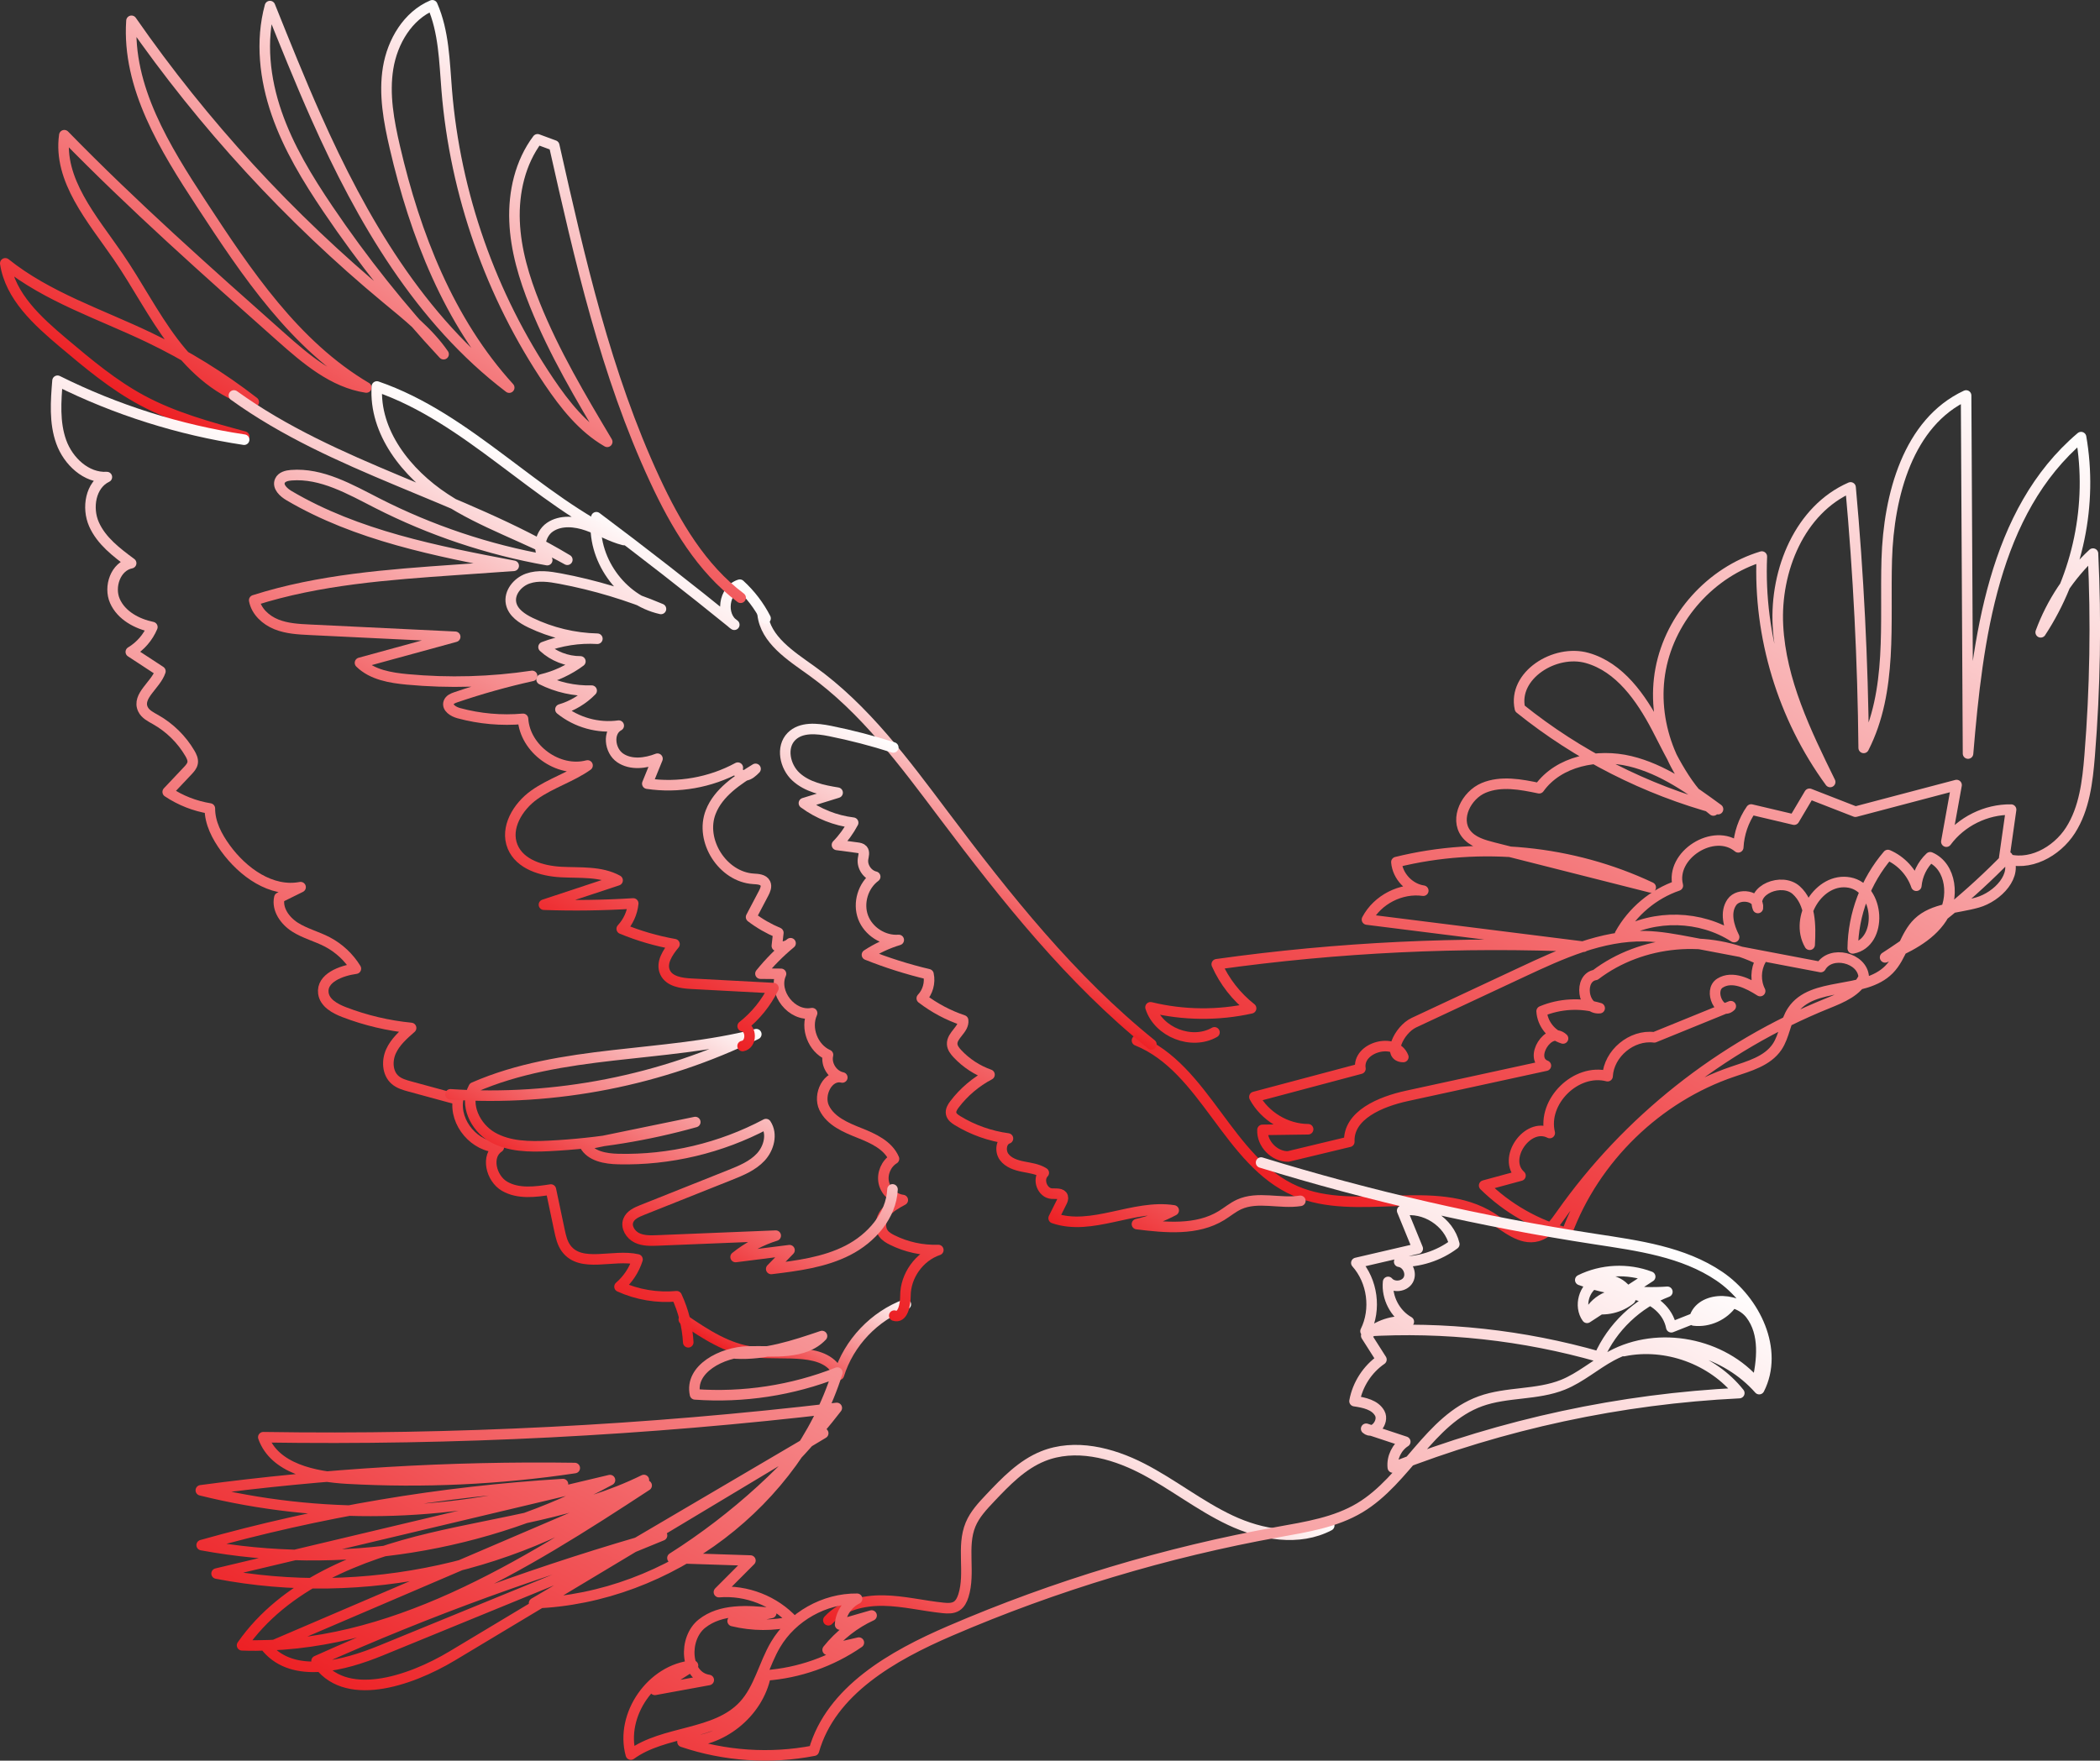 <?xml version="1.0" encoding="UTF-8"?><svg id="Layer_2" xmlns="http://www.w3.org/2000/svg" xmlns:xlink="http://www.w3.org/1999/xlink" viewBox="0 0 1593.32 1336.23"><rect x="0" y="0" width="1593.32" height="1336.23" fill="#333333" stroke="none"/><defs><style>.cls-1{stroke:url(#linear-gradient-5);}.cls-1,.cls-2,.cls-3,.cls-4,.cls-5,.cls-6,.cls-7,.cls-8,.cls-9,.cls-10,.cls-11{fill:none;stroke-linecap:round;stroke-linejoin:round;stroke-width:8px;}.cls-2{stroke:url(#linear-gradient);}.cls-3{stroke:url(#linear-gradient-4);}.cls-4{stroke:url(#linear-gradient-2);}.cls-5{stroke:url(#linear-gradient-3);}.cls-6{stroke:url(#linear-gradient-7);}.cls-7{stroke:url(#linear-gradient-10);}.cls-8{stroke:url(#linear-gradient-9);}.cls-9{stroke:url(#linear-gradient-11);}.cls-10{stroke:url(#linear-gradient-6);}.cls-11{stroke:url(#linear-gradient-8);}</style><linearGradient id="linear-gradient" x1="883.55" y1="1081.03" x2="753.42" y2="1306.41" gradientUnits="userSpaceOnUse"><stop offset="0" stop-color="#fff"/><stop offset="1" stop-color="#ed2024"/></linearGradient><linearGradient id="linear-gradient-2" x1="1471.46" y1="265.11" x2="1070.43" y2="959.72" xlink:href="#linear-gradient"/><linearGradient id="linear-gradient-3" x1="628.59" y1="951.39" x2="576.94" y2="1040.86" xlink:href="#linear-gradient"/><linearGradient id="linear-gradient-4" x1="761.91" y1="567.38" x2="690.31" y2="691.4" xlink:href="#linear-gradient"/><linearGradient id="linear-gradient-5" x1="839.07" y1="655.79" x2="710.8" y2="877.95" xlink:href="#linear-gradient"/><linearGradient id="linear-gradient-6" x1="939.68" y1="752.98" x2="534" y2="1455.63" xlink:href="#linear-gradient"/><linearGradient id="linear-gradient-7" x1="665.65" y1="499.36" x2="450.74" y2="871.58" xlink:href="#linear-gradient"/><linearGradient id="linear-gradient-8" x1="431.73" y1="59.27" x2="242.8" y2="386.51" xlink:href="#linear-gradient"/><linearGradient id="linear-gradient-9" x1="399.12" y1="452.56" x2="182.74" y2="827.34" xlink:href="#linear-gradient"/><linearGradient id="linear-gradient-10" x1="565.07" y1="775.21" x2="471.48" y2="937.3" xlink:href="#linear-gradient"/><linearGradient id="linear-gradient-11" x1="464.09" y1="386.93" x2="310.72" y2="652.58" xlink:href="#linear-gradient"/></defs><g id="graphics"><path class="cls-2" d="M1008.51,1157.79c-23.01,12.07-51.55,7.02-75.04-4.05-23.5-11.08-44.03-27.62-67.14-39.48-23.11-11.86-50.88-18.81-74.98-9.11-15.95,6.42-28.29,19.27-40.1,31.76-5.76,6.09-11.65,12.37-14.86,20.11-6.99,16.83.05,36.66-5.44,54.04-.97,3.06-2.46,6.17-5.17,7.88-2.96,1.87-6.73,1.7-10.22,1.35-15.16-1.54-30.1-5.32-45.33-5.56-15.23-.25-31.48,3.67-41.74,14.92"/><path class="cls-4" d="M921.45,783.49c-17.29,9.86-42.53-.04-48.52-19.02,24.93,6.07,51.26,6.34,76.31.77-11.23-8.81-20.26-20.4-26.06-33.44,92.1-12.9,185.37-17.35,278.28-13.3-54.77-6.88-109.53-13.75-164.3-20.63,7.92-15.1,25.83-24.28,42.71-21.9-10.6-1.54-19.51-11.02-20.39-21.7,63.98-15.82,133.34-8.92,192.95,19.2-39.75-10.06-79.5-20.13-119.25-30.19-7.77-1.97-16.17-4.33-20.97-10.76-8.54-11.42.35-29.05,13.5-34.57,13.15-5.52,28.13-2.67,42.09.27,14.86-20.7,44.28-26.46,69.06-20.5,24.78,5.97,46.07,21.34,66.64,36.38-54.66-14.7-106.2-40.88-150.3-76.36-5.58-25.01,26.37-45.35,51.03-38.39,24.66,6.96,40.84,30.2,52.76,52.88,11.92,22.68,22.53,47.46,43,62.87-31.49-24.96-47.51-68.01-39.98-107.48,7.53-39.47,38.26-73.61,76.73-85.23-2.62,60.68,15.99,122.06,51.85,171.08-18.53-37.72-37.42-76.75-39.63-118.71-2.22-41.96,16.6-88.01,55.11-104.85,5.98,65.73,9.3,131.7,9.95,197.7,22.06-43.24,16.04-94.63,17.51-143.15,1.47-48.52,16.19-103.81,60.19-124.32.49,90.58.98,181.17,1.47,271.75,7.24-87.06,19.14-183.63,85.76-240.14,8.88,50.87-2.31,104.96-30.63,148.13,8.32-22.64,22.03-43.28,39.67-59.73,2.46,51.11,1.61,102.37-2.53,153.37-1.6,19.62-3.95,40-14.53,56.59-10.59,16.59-31.87,28.03-50.3,21.13,1.74-12.26,3.48-24.53,5.22-36.79-18.98-.32-37.87,9.04-49.12,24.32,2.58-14.32,5.17-28.65,7.75-42.97-25.58,6.74-51.15,13.49-76.73,20.23-11.63-4.53-23.26-9.07-34.88-13.6-3.88,6.54-7.75,13.09-11.63,19.63-10.87-2.57-21.74-5.13-32.61-7.7-5.84,8.41-9.27,18.47-9.79,28.7-18.4-15.28-51.81,5.89-45.83,29.05-18.47,6.34-34.43,19.73-43.87,36.83,26.31-15.16,61.08-14.26,86.57,2.24-4.15-8.29-7.02-18.78-1.75-26.42,5.27-7.63,20.99-4.87,19.77,4.33-5.33-13.73,18.18-23.35,29.12-13.5,10.94,9.86,10.98,26.7,10.18,41.41-11.83-20.28,7.2-51.54,30.28-47.2,23.07,4.34,25.46,45.54,2.41,49.97.27-25.76,9.89-51.33,26.67-70.88,10.02,4.3,18.07,13,21.56,23.33.72-8.16,4.54-16.01,10.53-21.61,16.31,7.06,18.59,31.06,8.9,45.97-9.68,14.91-26.85,22.84-43.12,30.01,33.71-21.83,64.95-47.47,92.92-76.29,8.19,13.78-7.46,30.27-22.89,34.65s-33.37,4.14-44.94,15.25c-10.15,9.75-12.27,25.66-22.18,35.65-19.13,19.31-58.05,8.63-73.17,31.21-5.55,8.29-6.11,19.18-11.7,27.45-7.33,10.85-21.21,14.6-33.61,18.8-57.33,19.4-104.93,65.66-125.94,122.43-23.52-6.37-45.34-18.91-62.7-36.02,9.19-2.5,18.37-5,27.56-7.49-14.14-12.69,5.27-40.98,22.2-32.34-5.82-23.97,20.01-49.37,43.88-43.15.92-17.22,18.33-31.69,35.42-29.47,19.35-7.88,38.7-15.76,58.05-23.64-7.76,7.7-17.4-11.79-8.1-17.56,9.29-5.76,21.18.2,30.4,6.08-3.68-7.25-3.5-16.32.45-23.43-39.43-20.15-90.24-15.62-125.48,11.19-12.94,2.03-9.75,26.56,3.27,25.21-14.36-4.3-30.2-3.46-44.03,2.33.51,9.31,7.3,17.96,16.23,20.67-10.65-9.96-26.59,15.33-13.01,20.64-35.15,7.65-70.3,15.3-105.45,22.95-19.88,4.33-44.59,14.5-43.71,34.82-15.46,3.72-30.91,7.44-46.37,11.15-10.49.18-20.03-9.71-19.49-20.18,11.54-.16,23.09-.32,34.63-.48-16.65-.07-32.92-9.85-40.78-24.53,26.82-7.14,53.64-14.27,80.46-21.41-2.66-16.35,26.51-24.33,32.54-8.9-12.76,0-3.52-20.63,8.04-26.04,27.36-12.8,54.72-25.6,82.08-38.41,29.53-13.82,60.4-27.93,93-27.24,11.85.25,23.57,2.48,35.21,4.69,32.8,6.24,65.59,12.49,98.39,18.73,7.41-12.97,31.75-7.25,32.62,7.66-4.71,10.66-16.76,15.59-27.56,19.95-80.77,32.61-151.8,88.93-201.95,160.15-4.81,6.83-10.1,14.29-18.16,16.49-12.51,3.41-23.88-7.21-34.85-14.11-42.85-26.96-102.06-.04-148.53-20.14-51.45-22.26-68.38-93.29-120.37-114.26"/><path class="cls-5" d="M687.27,989.88c-23.9,8.8-43.23,29.17-50.77,53.5-9.35-21.73-41.06-14.62-64.57-17.25-19.61-2.2-36.8-13.62-53.12-24.71"/><path class="cls-3" d="M578.62,466.18c2.19,19.39,21.25,31.46,37.11,42.82,40.49,29,70.53,69.94,100.48,109.73,47.14,62.63,96.32,124.73,157.38,173.88"/><path class="cls-1" d="M677.74,567.26c-15.73-5.04-31.74-9.2-47.93-12.46-10.11-2.04-22.07-3.19-29.33,4.13-8.06,8.13-4.99,22.8,3.43,30.56,8.42,7.76,20.3,10.3,31.6,12.11-8.52,2.64-17.04,5.28-25.56,7.92,10.89,8.06,23.9,13.23,37.35,14.85-3.27,6.17-7.41,11.87-12.28,16.88,5.14.69,10.27,1.38,15.41,2.07,1.48.2,3.1.47,4.08,1.59,1.6,1.83.63,4.61.29,7.01-.84,5.91,3.42,12.09,9.23,13.42-9.25,6.8-13.19,20-9.19,30.76,4,10.76,15.61,18.17,27.06,17.27-8.53,2.57-16.68,6.38-24.12,11.26,15.17,6.06,30.79,11,46.69,14.77,1.43,6.42-.55,13.49-5.09,18.25,9.43,7.24,20.07,12.91,31.35,16.69.93,6.77-8.69,11.3-8.29,18.12.16,2.76,2,5.12,3.88,7.15,6.7,7.19,15.16,12.73,24.44,15.99-10.33,5.44-19.46,13.17-26.53,22.47-1.57,2.07-3.12,4.55-2.58,7.1.52,2.43,2.77,4.05,4.89,5.34,11.63,7.07,24.72,11.71,38.21,13.52-5.22,1.79-6.17,9.47-2.94,13.94,3.24,4.47,8.95,6.33,14.36,7.42,5.41,1.08,11.12,1.73,15.76,4.72-4.97,5.05-1.01,15.36,6.06,15.78,3.13.19,7.46-.54,8.37,2.46.4,1.32-.23,2.71-.85,3.94-2.03,4.07-4.06,8.14-6.09,12.21,29.07,10.02,60.7-10.65,91.08-5.89-8.78,4.67-18.18,8.18-27.88,10.4,21.77,2.68,45.46,4.98,64.15-6.48,4.48-2.75,8.53-6.22,13.3-8.41,14.24-6.54,31.05-.32,46.53-2.76"/><path class="cls-10" d="M956.81,882.29c82.88,25.52,167.63,44.94,253.35,58.07,32.73,5.01,66.94,9.6,94.35,28.19,27.41,18.59,45.21,56.17,30.24,85.7-24.89-28.19-66.81-39.98-102.74-28.89,32.05-6.58,67.3,6.26,87.63,31.9-89.92,4.36-179.1,23.52-262.88,56.47-.8-7.58,3.01-15.47,9.44-19.57-9.88-3.28-19.77-6.56-29.65-9.83,5.48,4.94,13.82-5.16,10.32-11.66-3.5-6.5-11.85-8.25-19.16-9.3,2.3-12.65,9.81-24.28,20.41-31.57-3.84-6.03-7.68-12.07-11.52-18.1,8.54-7.99,20.67-11.98,32.29-10.62-10.45-5.9-16.87-18.25-15.7-30.19,3.92,4.57,12.4,3.69,15.3-1.59,2.89-5.28-.93-12.91-6.89-13.75,14.9.43,29.91-4.35,41.81-13.32-3.98-16.86-22.55-28.81-39.55-25.44,3.93,9.61,7.87,19.23,11.8,28.84-15.52,3.61-31.05,7.22-46.57,10.83,12.31,13.82,15.19,35.26,6.97,51.83,59.63-3.62,119.87,2.97,177.31,19.4,9.79-22.41,28.86-40.59,51.7-49.3-22.33,1.63-44.99-1.44-66.08-8.96,16.33-8.07,36.02-9.01,53.04-2.53-15.97,10.41-31.93,20.83-47.9,31.24-6.35-8.85-2.36-23.15,7.64-27.44,10.01-4.29,23.11,2.68,25.15,13.37-7.95,6.39-18.85,8.94-28.81,6.76,15.91-20.34,55.05-10.9,59.94,14.46,15.39-6.09,30.78-12.18,46.17-18.27-6.3,9.2-17.92,14.48-29,13.16,3.14-17.99,31.94-19.16,43.02-4.64,11.08,14.52,8.91,34.95,4.77,52.74-25.98-31.13-74.61-40.52-110.31-21.31-12.57,6.77-23.5,16.55-36.73,21.91-19.83,8.04-42.64,5.3-62.76,12.59-38.63,14-56.28,59.75-91.54,80.86-18.48,11.06-40.37,14.5-61.57,18.32-85.58,15.43-169.39,40.68-249.25,75.08-43.62,18.79-90.35,45.23-103.33,90.92-33.06,6.45-67.8,4.1-99.7-6.73,29.24.77,57.38-21.7,63.09-50.39,25.23-1.81,49.92-10.5,70.72-24.89-7.89,1.83-15.79,3.66-23.68,5.48,8.88-11.12,20.4-20.12,33.34-26.05-7.97,2.3-15.93,4.6-23.9,6.9.46-8.19,5.57-15.95,12.9-19.61-24.77-.3-49.23,13.45-61.85,34.77-8.89,15.02-12.32,33.38-24.16,46.2-21.37,23.14-60.19,18.72-85.64,37.28-8.35-30.2,15.92-64.96,47.15-67.53-9.64,6.14-19.28,12.27-28.93,18.41,13.63-2.49,27.26-4.99,40.89-7.48-18.02-2.62-19.45-31.43-5.18-42.76,14.26-11.33,34.46-9.99,52.58-8.1-9.76,2.04-19.52,4.08-29.28,6.12,15.06,3.68,30.98,3.74,46.07.17-14.13-15.46-35.62-23.87-56.48-22.12,7.97-7.99,15.93-15.97,23.9-23.96-19.72-.64-39.44-1.28-59.16-1.93,47.77-30.31,90.18-69.05,124.69-113.88-144.33,17.04-289.79,24.46-435.11,22.21,8.45,23.76,38.68,30.02,63.86,31.42,57.55,3.2,115.43.51,172.44-8.03-94.81-1.36-189.72,4.3-283.7,16.91,89.91,22.32,185.65,20.68,274.75-4.72-92.68,5.58-184.75,21.14-274.12,46.31,104.85,19.36,216.16,1.63,309.8-49.35-99.49,23.64-198.99,47.29-298.48,70.93,111.67,21.59,231.79-4.72,324.21-71.01-50.32,24.78-107.34,31.16-161.9,44.14-54.57,12.98-110.84,35.36-142.97,81.34,111.82,3.77,213.4-59.95,306.96-121.31-96.01,41.13-192.01,82.26-288.02,123.39,20.27,23.4,57.95,13.53,86.6,1.8,71.03-29.09,142.06-58.19,213.09-87.28-89.56,25.26-177.25,57.13-262.12,95.26,20.65,32.2,70.24,15.79,103.04-3.9,93.79-56.3,187.58-112.61,281.37-168.91-73.12,42.99-146.24,85.98-219.37,128.97,102.65-3.63,199.19-77.06,230.1-175.01-34.15,13.5-71.36,19.19-107.99,16.54-4.24-19.28,20.36-32.06,40.1-32.57,19.74-.51,42.7,2.65,56.25-11.71-21.31,7.22-43.27,14.54-65.73,13.25"/><path class="cls-6" d="M580.85,469.3c-4.92-9.6-11.57-18.3-19.54-25.57-12.25,3.77-14.96,23.47-4.19,30.41-34.35-27.87-69.25-55.08-104.66-81.6-3.88,30.89,18.64,62.85,49.03,69.6-24.6-10.36-50.3-18.1-76.53-23.03-8.13-1.53-16.72-2.76-24.53-.01-7.81,2.75-14.37,10.78-12.65,18.87,1.5,7.03,8.31,11.51,14.79,14.63,15.77,7.58,33.18,11.75,50.67,12.15-13.86-.82-27.88,1.36-40.84,6.33,7.51,6.96,17.71,10.93,27.94,10.87-8.74,6.51-18.83,11.21-29.44,13.72,11.7,5.91,24.89,8.86,38,8.48-6.5,6.67-14.75,11.63-23.69,14.24,12.22,9.93,28.65,14.51,44.24,12.32-8.66,4.62-7.03,18.98,1.1,24.5,8.12,5.51,19.14,4.15,28.29.59-2.57,6.31-5.14,12.62-7.71,18.94,23.4,3.49,47.89-.85,68.67-12.14-1.39,2.93,2.15,6.24,5.38,5.95,3.23-.29,5.79-2.73,8.07-5.04-13.63,8.39-28.13,17.78-33.98,32.68-8.55,21.76,9.04,49.35,32.37,50.78,3.39.21,7.56.39,9.04,3.45,1.16,2.39-.1,5.19-1.33,7.54-3.16,6.01-6.32,12.02-9.48,18.03,6.35,4.83,13.31,8.85,20.67,11.93-.37,3.31-.75,6.63-1.12,9.94,3.47,1.34,7.67.52,10.39-2.02-8.36,6.91-16.02,14.65-22.84,23.09,5.2.05,10.4.1,15.6.15-6.38,14.22,8.29,32.76,23.59,29.82-5.17,11.44.6,26.57,12.07,31.66-1.81,7.34,3.44,15.64,10.84,17.16-10.9-2.61-18.65,13.04-13.72,23.1,4.93,10.07,16.33,14.89,26.75,19.02,10.42,4.13,21.76,9.31,26.19,19.61-5.94,3.63-9.19,11.19-7.74,18.01,1.45,6.81,7.5,12.39,14.41,13.28-4.9,2.63-9.96,5.39-13.34,9.81-3.38,4.42-4.62,10.99-1.38,15.51,1.64,2.28,4.16,3.75,6.67,5.01,10.8,5.38,22.95,8.02,35.01,7.6-14.43,4.86-24.96,19.53-24.94,34.75,0,6.85-2.04,17.33-8.5,15.06"/><path class="cls-11" d="M561.94,453.65c-29.81-22.36-49.37-55.69-65.07-89.48-37.29-80.28-56.96-167.41-76.38-253.77-4.21-1.56-8.43-3.11-12.64-4.67-13.16,17.52-18.3,40.15-17.45,62.05.85,21.89,7.3,43.22,15.47,63.55,14.62,36.4,34.77,70.27,54.84,103.98-18.48-10.67-32.14-27.96-44.08-45.64-44.25-65.52-71.29-142.55-77.7-221.35-1.77-21.78-2.13-44.29-10.91-64.3-18.66,7.89-30.27,27.59-33.55,47.58-3.27,19.99.52,40.42,5.1,60.15,15.41,66.32,40.94,132.08,86.78,182.43-67.63-51.41-111.96-127.58-146.47-205.21-12.37-27.82-23.71-56.09-35.05-84.35-7.24,26.61-3.96,55.28,5.06,81.34,9.02,26.06,23.52,49.86,38.95,72.71,26.3,38.93,55.66,75.8,87.72,110.15-11.49-16.65-27.67-29.37-43.25-42.28C219.65,165.47,154.34,94.36,99.75,15.79c-3.4,50.42,25.4,96.74,53.07,139.02,34.49,52.71,70.86,107.25,125.11,139.28-25.19-3.83-45.75-21.47-64.8-38.39-56-49.71-112.05-99.47-164.33-153.08-4.78,34.05,21.19,63.54,40.69,91.87,14.66,21.3,26.42,44.54,42.01,65.17,15.59,20.63,35.98,39.03,61.02,45.46-24.61-19.07-51.26-35.52-79.34-48.96-37.04-17.74-77.13-30.62-109.17-56.3,3.77,25.13,24.45,43.8,43.86,60.19,18.94,15.99,38.09,32.05,59.92,43.78,24.21,13.01,50.99,20.3,77.51,27.5"/><path class="cls-8" d="M185.23,333.69c-49.14-7.4-97.11-22.55-141.59-44.73-1.27,15.57-2.47,31.71,2.83,46.41,5.3,14.7,19.01,27.59,34.61,26.69-12.41,5.9-15.32,23.37-9.73,35.92,5.59,12.55,17.1,21.28,28.15,29.45-11.74,2.33-17.15,17.82-12.29,28.75,4.86,10.94,16.66,17.29,28.38,19.72-3.27,7.8-9.08,14.52-16.34,18.86,7.48,4.9,14.96,9.8,22.44,14.7-3.51,10.5-17.99,18.77-13.24,28.77,1.82,3.83,5.96,5.84,9.65,7.93,10.7,6.05,19.75,14.96,25.96,25.57,1.3,2.23,2.52,4.74,2.09,7.28-.4,2.33-2.09,4.18-3.71,5.9-5.07,5.37-10.13,10.73-15.2,16.1,9.59,6.43,20.58,10.75,31.98,12.58-.05,10.96,5.35,21.22,11.78,30.1,13.28,18.33,34.82,33.85,57.05,29.6-5.37,2.65-10.73,5.3-16.1,7.95-2.02,8.77,4.23,17.54,11.82,22.38,7.59,4.84,16.54,7.06,24.52,11.22,8.89,4.64,16.48,11.74,21.72,20.3-11.38,1.55-26.13,7.16-24.68,18.55.94,7.45,8.76,11.77,15.78,14.46,16.29,6.25,33.42,10.3,50.79,12-5.9,5.16-11.98,10.54-15.22,17.67-3.25,7.13-2.86,16.55,3.03,21.73,3.15,2.77,7.34,3.95,11.39,5.05,12.14,3.3,24.28,6.61,36.42,9.91-2.92,17.81,12.87,36.28,30.92,36.16-10.03,6.53-5.93,23.64,4.43,29.64,10.36,5.99,23.26,4.32,35.09,2.47,2.15,10.21,4.3,20.42,6.45,30.63,1.04,4.91,2.14,10,5.13,14.04,11.29,15.26,35.65,4.08,54.14,8.37-2.53,7.97-7.31,15.21-13.64,20.67,13.5,6.11,28.6,8.64,43.35,7.27,5.11,10.95,8.12,22.88,8.79,34.94"/><path class="cls-7" d="M341.76,830.53c79.56,5.35,160.45-10.57,232.06-45.65-70.66,18.13-147.53,11.19-214.38,40.41-7.16,12.96,1.12,30.15,13.93,37.58,12.81,7.43,28.46,7.54,43.25,6.8,37.49-1.88,74.76-7.97,110.9-18.11-27.99,5.76-55.99,11.52-83.98,17.28,4.49,8.68,15.92,10.59,25.69,10.81,38.76.89,77.7-8.34,111.94-26.53,5.04,7.59,2.23,18.34-3.96,25.02s-14.95,10.25-23.41,13.63c-22.24,8.87-44.48,17.73-66.72,26.6-4.18,1.67-8.79,3.76-10.39,7.96-1.91,5.01,1.72,10.76,6.54,13.11s10.44,2.18,15.8,1.96c29.84-1.21,59.69-2.42,89.53-3.63-11.05,3.42-21.44,8.96-30.44,16.21,13.63-1.73,27.26-3.45,40.9-5.18-4.63,4.75-9.26,9.5-13.88,14.25,19.89-2.43,40.26-4.99,58.11-14.11,17.85-9.11,32.98-26.25,33.92-46.27"/><path class="cls-9" d="M177.49,300.12c76.38,55.1,172.21,76.21,252.95,124.7-30.28-16.95-64.02-27.51-93-46.59s-53.74-50.28-51.49-84.91c69.77,24.03,120.33,85.59,187.33,116.52-9.59-2.41-18.2-7.66-27.53-10.95-9.32-3.29-20.37-4.36-28.53,1.21-8.17,5.57-10.32,19.61-2.03,25-44.81-7.93-88.44-22.56-128.98-43.24-20.68-10.55-42.17-23.04-65.32-21.2-3.33.26-7.16,1.21-8.51,4.27-1.96,4.43,2.77,8.79,6.94,11.25,51.56,30.34,111.66,42.03,170.43,53.23-14.55,1.02-29.09,2.04-43.64,3.06-51.66,3.62-103.9,7.35-153.24,23.08,1.58,8.5,8.79,15.08,16.82,18.31,8.02,3.23,16.85,3.69,25.49,4.1,36.73,1.77,73.45,3.54,110.18,5.32-24.08,6.59-48.16,13.18-72.23,19.77,9.25,9.09,23.08,11.38,35.99,12.58,31.49,2.92,63.32,2.03,94.6-2.66-19.57,4.33-38.9,9.74-57.87,16.2-2.19.75-4.63,1.75-5.42,3.93-1.43,3.94,3.55,7.03,7.6,8.13,15.83,4.31,32.43,5.78,48.78,4.33,1.45,22.96,26.71,41.21,48.96,35.37-12.57,8.87-27.81,13.35-40.36,22.26-12.54,8.9-22.35,25.16-16.49,39.38,5.57,13.51,22.16,18.46,36.74,19.24,14.59.78,30.12-.72,42.92,6.31-18.63,6.16-37.25,12.32-55.88,18.49,22.57.79,45.19.47,67.73-.95-.71,7.13-3.82,14-8.71,19.24,12.87,5.33,26.32,9.25,40.03,11.67-5.1,6.14-10.51,14.24-7.1,21.46,3.23,6.84,12.23,8.15,19.78,8.55,20.8,1.1,41.6,2.21,62.4,3.31-5.5,11.22-13.55,21.17-23.36,28.91,7.04,1.22,7,13.89-.05,15.06"/></g></svg>